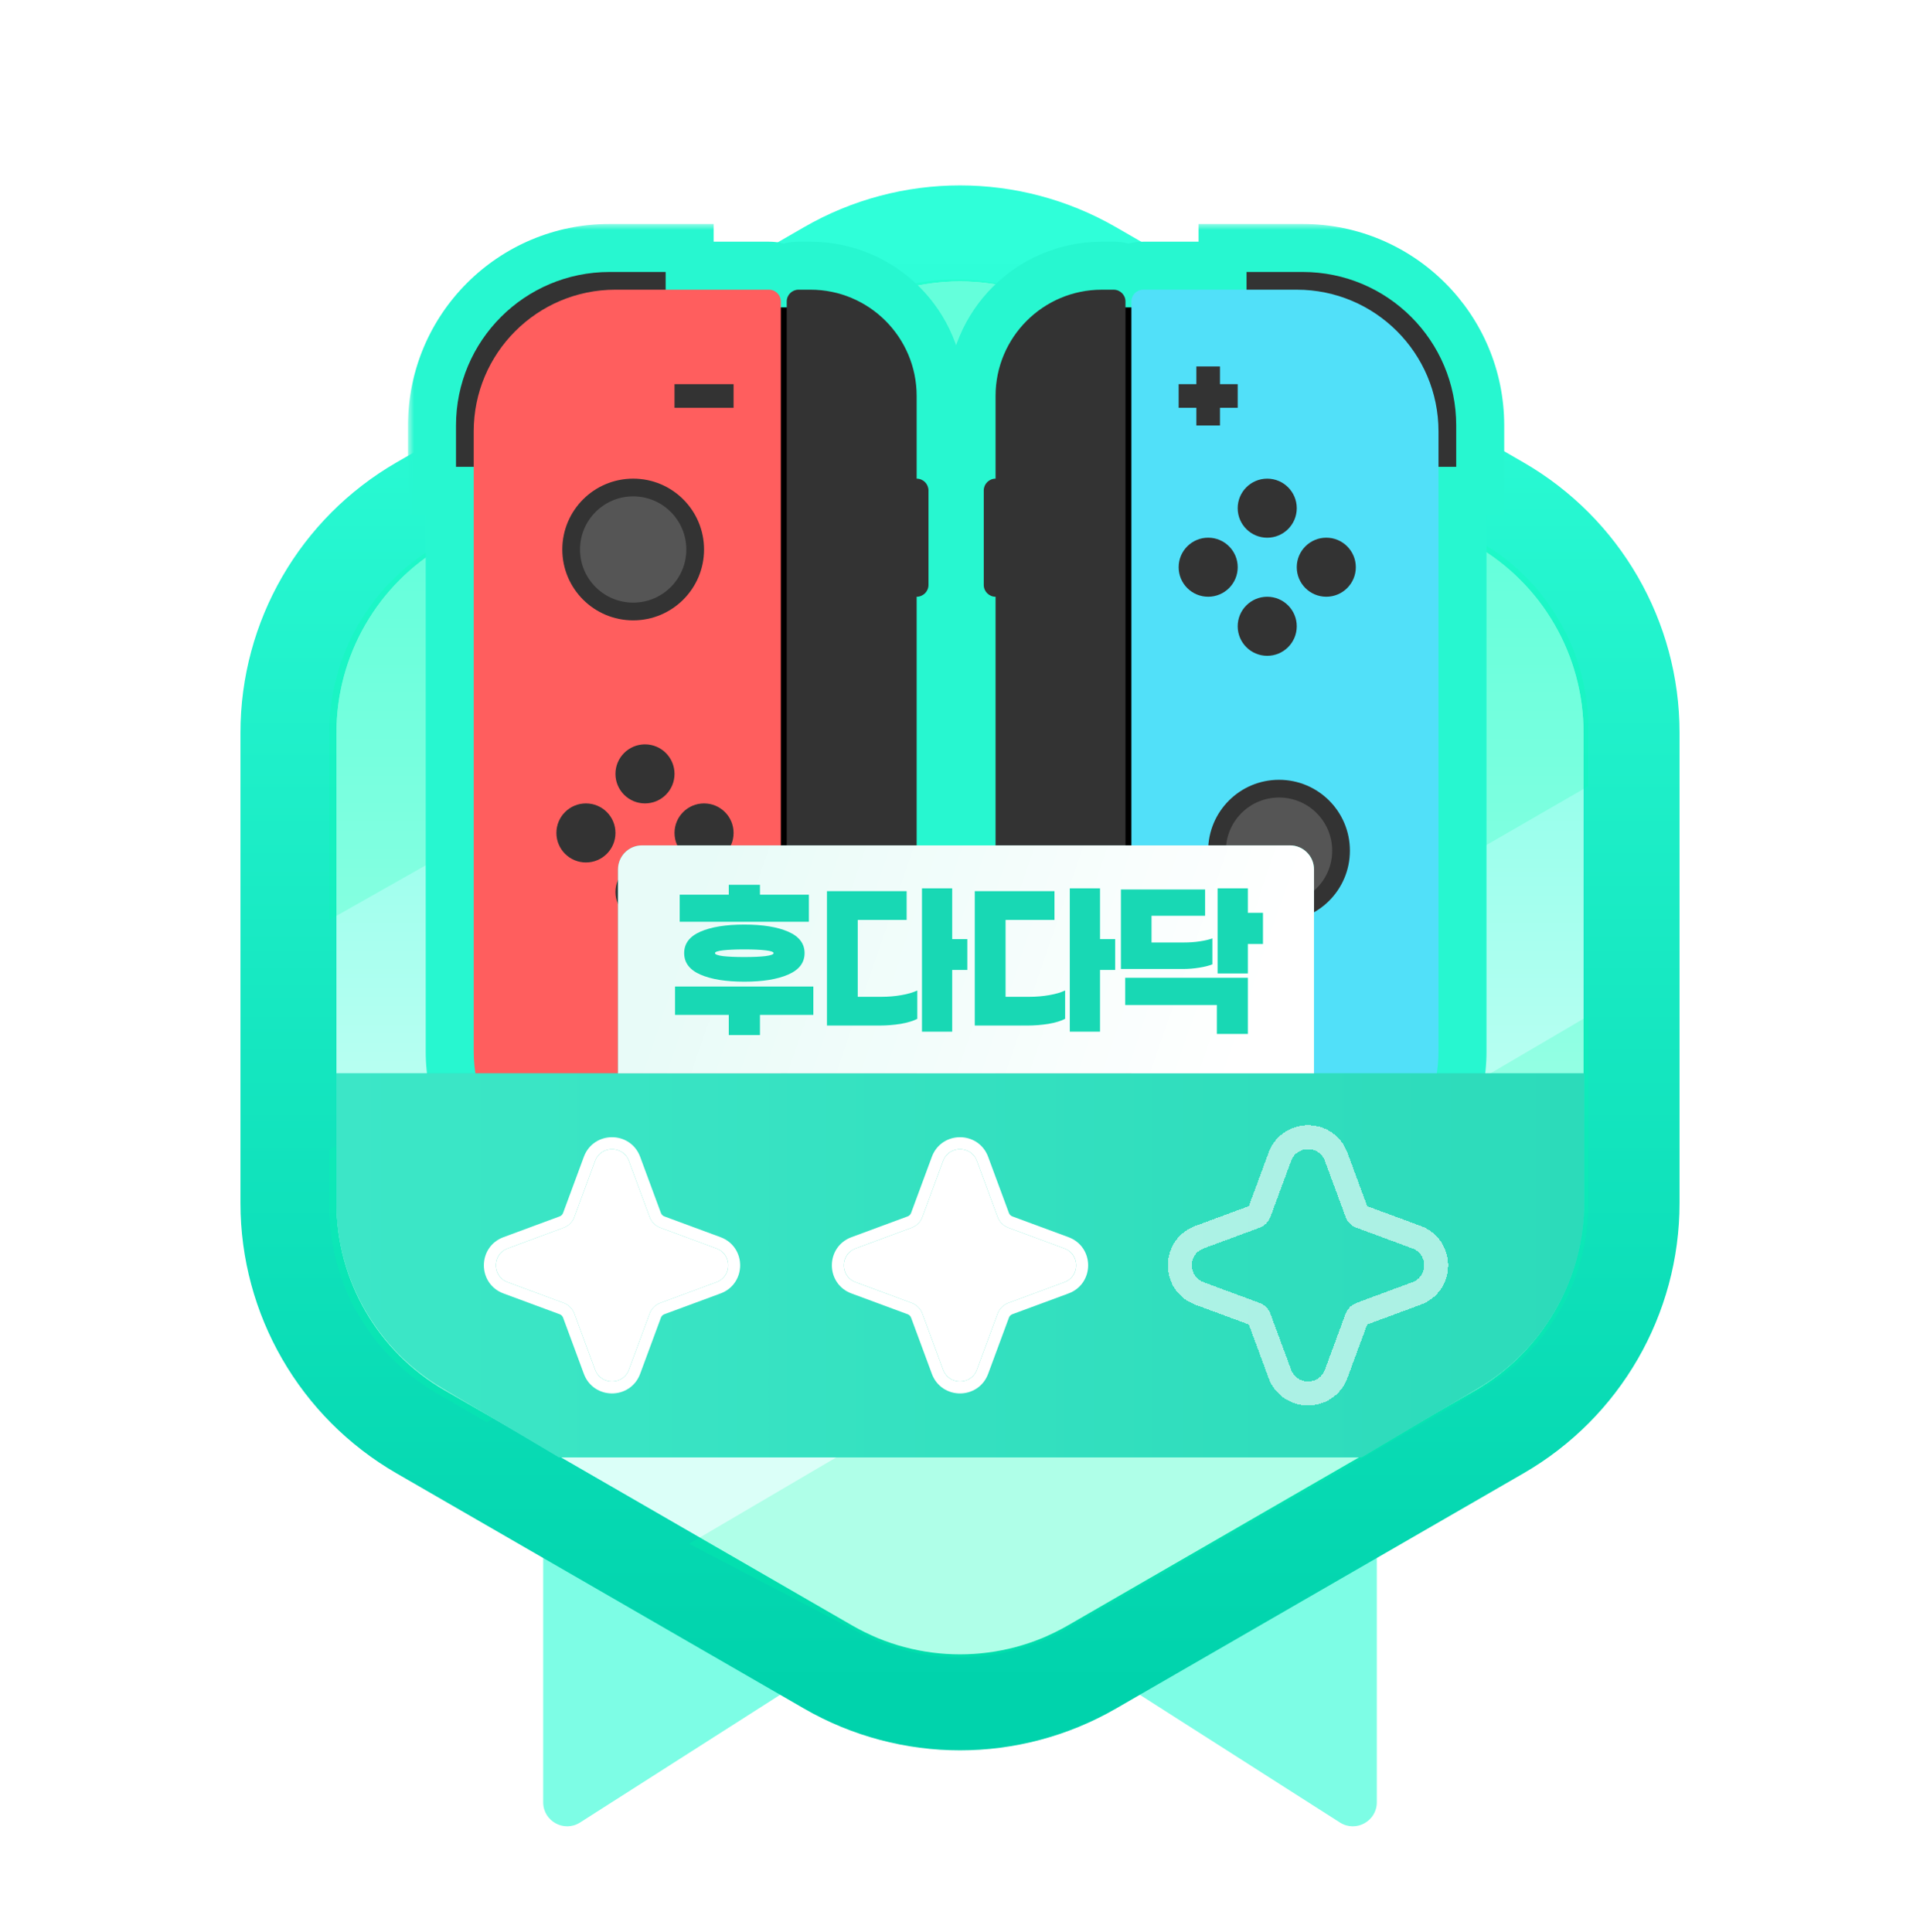 <svg width="160" height="161" viewBox="0 0 160 161" fill="none" xmlns="http://www.w3.org/2000/svg" xmlns:xlink="http://www.w3.org/1999/xlink">
<g filter="url(#filter0_d_6480_17299)">
<path d="M114.735 94.959C114.735 93.854 113.84 92.959 112.735 92.959L47.265 92.959C46.16 92.959 45.265 93.854 45.265 94.959L45.265 150.211C45.265 151.791 47.01 152.747 48.341 151.897L78.924 132.374C79.58 131.955 80.42 131.955 81.076 132.374L111.659 151.897C112.991 152.747 114.735 151.791 114.735 150.211L114.735 94.959Z" fill="#7DFDE5"/>
</g>
<g filter="url(#filter1_d_6480_17299)">
<path d="M71 25.864C76.569 22.649 83.431 22.649 89 25.864L122.962 45.472C128.531 48.687 131.962 54.63 131.962 61.06V100.276C131.962 106.706 128.531 112.649 122.962 115.864L89 135.472C83.431 138.687 76.569 138.687 71 135.472L37.038 115.864C31.469 112.649 28.038 106.706 28.038 100.276V61.06C28.038 54.63 31.469 48.687 37.038 45.472L71 25.864Z" fill="url(#paint0_linear_6480_17299)"/>
<path d="M69 22.4C75.807 18.471 84.193 18.471 91 22.4L124.962 42.008C131.769 45.938 135.962 53.201 135.962 61.06V100.275C135.962 108.135 131.769 115.398 124.962 119.328L91 138.936C84.193 142.865 75.807 142.865 69 138.936L35.038 119.328C28.232 115.398 24.038 108.135 24.038 100.275V61.06C24.038 53.201 28.232 45.938 35.038 42.008L69 22.4Z" stroke="url(#paint1_linear_6480_17299)" stroke-width="8"/>
</g>
<path opacity="0.2" d="M123.367 45.183L119.252 42.807L27.444 95.812V100.564C27.444 106.995 30.875 112.937 36.444 116.152L40.56 118.528L132.367 65.523V60.771C132.367 54.34 128.937 48.398 123.367 45.183Z" fill="#00FFAE"/>
<path opacity="0.2" d="M70.683 25.704L36.444 45.472C30.875 48.687 27.444 54.63 27.444 61.06V76.668L103.387 33.668L88.261 25.468C82.759 22.486 76.103 22.575 70.683 25.704Z" fill="#00FFAE"/>
<path opacity="0.2" d="M88.971 135.723L123.367 115.864C128.936 112.649 132.367 106.706 132.367 100.276V84.668L57.425 128.668L71.639 136.09C77.099 138.941 83.637 138.803 88.971 135.723Z" fill="#00FFAE"/>
<g filter="url(#filter2_d_6480_17299)">
<mask id="path-7-outside-1_6480_17299" maskUnits="userSpaceOnUse" x="34" y="18.668" width="92" height="85" fill="black">
<rect fill="white" x="34" y="18.668" width="92" height="85"/>
<path d="M55.472 24.145H64.083C64.627 24.145 65.067 24.585 65.067 25.129V25.621H65.561V25.129C65.561 24.585 66.001 24.145 66.545 24.145H67.529C72.422 24.145 76.388 28.111 76.388 33.003V39.894H76.389C76.932 39.894 77.373 40.334 77.373 40.878V48.752C77.373 49.296 76.931 49.736 76.388 49.736V74.343H76.389C76.932 74.343 77.373 74.784 77.373 75.327V83.201C77.373 83.745 76.931 84.186 76.388 84.186V89.601C76.388 94.493 72.422 98.46 67.529 98.46H66.545C66.001 98.46 65.561 98.019 65.561 97.476V96.491H65.067V98.46C65.067 99.003 64.626 99.444 64.083 99.444H51.287C44.764 99.444 39.476 94.155 39.476 87.632V38.909H38V35.464C38 28.397 43.729 22.668 50.796 22.668H55.472V24.145ZM108.555 22.668C115.622 22.668 121.351 28.397 121.351 35.464V38.909H119.875V87.632C119.875 94.155 114.587 99.444 108.063 99.444H95.268C94.724 99.444 94.283 99.003 94.283 98.46V96.491H93.791V97.476C93.791 98.019 93.35 98.46 92.807 98.46H91.822C86.93 98.46 82.964 94.493 82.964 89.601V84.186H82.963C82.419 84.185 81.978 83.745 81.978 83.201V75.327C81.978 74.784 82.419 74.343 82.963 74.343H82.964V49.736H82.963C82.419 49.736 81.978 49.295 81.978 48.752V40.878C81.978 40.334 82.419 39.894 82.963 39.894H82.964V33.003C82.964 28.111 86.93 24.145 91.822 24.145H92.807C93.35 24.145 93.791 24.585 93.791 25.129V25.621H94.283V25.129C94.283 24.585 94.724 24.145 95.268 24.145H103.879V22.668H108.555Z"/>
</mask>
<path d="M55.472 24.145H64.083C64.627 24.145 65.067 24.585 65.067 25.129V25.621H65.561V25.129C65.561 24.585 66.001 24.145 66.545 24.145H67.529C72.422 24.145 76.388 28.111 76.388 33.003V39.894H76.389C76.932 39.894 77.373 40.334 77.373 40.878V48.752C77.373 49.296 76.931 49.736 76.388 49.736V74.343H76.389C76.932 74.343 77.373 74.784 77.373 75.327V83.201C77.373 83.745 76.931 84.186 76.388 84.186V89.601C76.388 94.493 72.422 98.46 67.529 98.46H66.545C66.001 98.46 65.561 98.019 65.561 97.476V96.491H65.067V98.46C65.067 99.003 64.626 99.444 64.083 99.444H51.287C44.764 99.444 39.476 94.155 39.476 87.632V38.909H38V35.464C38 28.397 43.729 22.668 50.796 22.668H55.472V24.145ZM108.555 22.668C115.622 22.668 121.351 28.397 121.351 35.464V38.909H119.875V87.632C119.875 94.155 114.587 99.444 108.063 99.444H95.268C94.724 99.444 94.283 99.003 94.283 98.46V96.491H93.791V97.476C93.791 98.019 93.35 98.46 92.807 98.46H91.822C86.93 98.46 82.964 94.493 82.964 89.601V84.186H82.963C82.419 84.185 81.978 83.745 81.978 83.201V75.327C81.978 74.784 82.419 74.343 82.963 74.343H82.964V49.736H82.963C82.419 49.736 81.978 49.295 81.978 48.752V40.878C81.978 40.334 82.419 39.894 82.963 39.894H82.964V33.003C82.964 28.111 86.93 24.145 91.822 24.145H92.807C93.35 24.145 93.791 24.585 93.791 25.129V25.621H94.283V25.129C94.283 24.585 94.724 24.145 95.268 24.145H103.879V22.668H108.555Z" fill="#333333"/>
<path d="M55.472 24.145H51.472V28.145H55.472V24.145ZM65.067 25.621H61.067V29.621H65.067V25.621ZM65.561 25.621V29.621H69.561V25.621H65.561ZM67.529 24.145L67.529 20.145H67.529V24.145ZM76.388 33.003H80.388V33.003L76.388 33.003ZM76.388 39.894H72.388V43.894H76.388V39.894ZM76.389 39.894L76.39 35.894H76.389V39.894ZM76.388 49.736V45.736H72.388V49.736H76.388ZM76.388 74.343H72.388V78.343H76.388V74.343ZM76.389 74.343L76.39 70.343H76.389V74.343ZM76.388 84.186V80.186H72.388V84.186H76.388ZM67.529 98.46V102.46H67.529L67.529 98.46ZM65.561 97.476H61.56V97.477L65.561 97.476ZM65.561 96.491H69.561V92.491H65.561V96.491ZM65.067 96.491V92.491H61.067V96.491H65.067ZM65.067 98.46L69.067 98.461V98.46H65.067ZM51.287 99.444L51.287 103.444H51.287V99.444ZM39.476 38.909H43.476V34.909H39.476V38.909ZM38 38.909H34V42.909H38V38.909ZM38 35.464L34 35.464V35.464H38ZM50.796 22.668V18.668H50.796L50.796 22.668ZM55.472 22.668H59.472V18.668H55.472V22.668ZM108.555 22.668L108.555 18.668H108.555V22.668ZM121.351 35.464H125.351V35.464L121.351 35.464ZM121.351 38.909V42.909H125.351V38.909H121.351ZM119.875 38.909V34.909H115.875V38.909H119.875ZM108.063 99.444V103.444H108.064L108.063 99.444ZM94.283 98.46H90.283V98.461L94.283 98.46ZM94.283 96.491H98.283V92.491H94.283V96.491ZM93.791 96.491V92.491H89.791V96.491H93.791ZM93.791 97.476L97.791 97.477V97.476H93.791ZM91.822 98.46L91.822 102.46H91.822V98.46ZM82.964 84.186H86.964V80.186H82.964V84.186ZM82.963 84.186L82.962 88.186H82.963V84.186ZM82.963 74.343V70.343H82.962L82.963 74.343ZM82.964 74.343V78.343H86.964V74.343H82.964ZM82.964 49.736H86.964V45.736H82.964V49.736ZM82.963 49.736L82.962 53.736H82.963V49.736ZM82.963 39.894V35.894H82.962L82.963 39.894ZM82.964 39.894V43.894H86.964V39.894H82.964ZM82.964 33.003L78.964 33.003V33.003H82.964ZM91.822 24.145V20.145H91.822L91.822 24.145ZM93.791 25.621H89.791V29.621H93.791V25.621ZM94.283 25.621V29.621H98.283V25.621H94.283ZM103.879 24.145V28.145H107.879V24.145H103.879ZM103.879 22.668V18.668H99.879V22.668H103.879ZM55.472 24.145V28.145H64.083V24.145V20.145H55.472V24.145ZM64.083 24.145V28.145C62.417 28.145 61.067 26.794 61.067 25.129H65.067H69.067C69.067 22.376 66.836 20.145 64.083 20.145V24.145ZM65.067 25.129H61.067V25.621H65.067H69.067V25.129H65.067ZM65.067 25.621V29.621H65.561V25.621V21.621H65.067V25.621ZM65.561 25.621H69.561V25.129H65.561H61.56V25.621H65.561ZM65.561 25.129H69.561C69.561 26.794 68.21 28.145 66.545 28.145V24.145V20.145C63.792 20.145 61.56 22.376 61.56 25.129H65.561ZM66.545 24.145V28.145H67.529V24.145V20.145H66.545V24.145ZM67.529 24.145L67.529 28.145C70.212 28.145 72.388 30.32 72.388 33.003L76.388 33.003L80.388 33.003C80.387 25.901 74.631 20.145 67.529 20.145L67.529 24.145ZM76.388 33.003H72.388V39.894H76.388H80.388V33.003H76.388ZM76.388 39.894V43.894H76.389V39.894V35.894H76.388V39.894ZM76.389 39.894L76.387 43.894C74.724 43.893 73.373 42.545 73.373 40.878H77.373H81.373C81.373 38.124 79.14 35.895 76.39 35.894L76.389 39.894ZM77.373 40.878H73.373V48.752H77.373H81.373V40.878H77.373ZM77.373 48.752H73.373C73.373 47.081 74.727 45.736 76.388 45.736V49.736V53.736C79.135 53.736 81.373 51.51 81.373 48.752H77.373ZM76.388 49.736H72.388V74.343H76.388H80.388V49.736H76.388ZM76.388 74.343V78.343H76.389V74.343V70.343H76.388V74.343ZM76.389 74.343L76.387 78.343C74.724 78.342 73.373 76.994 73.373 75.327H77.373H81.373C81.373 72.573 79.14 70.344 76.39 70.343L76.389 74.343ZM77.373 75.327H73.373V83.201H77.373H81.373V75.327H77.373ZM77.373 83.201H73.373C73.373 81.531 74.727 80.186 76.388 80.186V84.186V88.186C79.135 88.186 81.373 85.959 81.373 83.201H77.373ZM76.388 84.186H72.388V89.601H76.388H80.388V84.186H76.388ZM76.388 89.601H72.388C72.388 92.284 70.212 94.46 67.529 94.46L67.529 98.46L67.529 102.46C74.632 102.46 80.388 96.702 80.388 89.601H76.388ZM67.529 98.46V94.46H66.545V98.46V102.46H67.529V98.46ZM66.545 98.46V94.46C68.211 94.46 69.56 95.811 69.561 97.475L65.561 97.476L61.56 97.477C61.561 100.228 63.791 102.46 66.545 102.46V98.46ZM65.561 97.476H69.561V96.491H65.561H61.56V97.476H65.561ZM65.561 96.491V92.491H65.067V96.491V100.491H65.561V96.491ZM65.067 96.491H61.067V98.46H65.067H69.067V96.491H65.067ZM65.067 98.46L61.067 98.459C61.068 96.795 62.416 95.444 64.083 95.444V99.444V103.444C66.837 103.444 69.067 101.212 69.067 98.461L65.067 98.46ZM64.083 99.444V95.444H51.287V99.444V103.444H64.083V99.444ZM51.287 99.444L51.287 95.444C46.973 95.444 43.476 91.946 43.476 87.632H39.476H35.476C35.476 96.364 42.554 103.444 51.287 103.444L51.287 99.444ZM39.476 87.632H43.476V38.909H39.476H35.476V87.632H39.476ZM39.476 38.909V34.909H38V38.909V42.909H39.476V38.909ZM38 38.909H42V35.464H38H34V38.909H38ZM38 35.464L42 35.464C42 30.606 45.938 26.668 50.796 26.668L50.796 22.668L50.796 18.668C41.52 18.668 34 26.188 34 35.464L38 35.464ZM50.796 22.668V26.668H55.472V22.668V18.668H50.796V22.668ZM55.472 22.668H51.472V24.145H55.472H59.472V22.668H55.472ZM108.555 22.668L108.555 26.668C113.412 26.668 117.351 30.606 117.351 35.464L121.351 35.464L125.351 35.464C125.351 26.188 117.831 18.668 108.555 18.668L108.555 22.668ZM121.351 35.464H117.351V38.909H121.351H125.351V35.464H121.351ZM121.351 38.909V34.909H119.875V38.909V42.909H121.351V38.909ZM119.875 38.909H115.875V87.632H119.875H123.875V38.909H119.875ZM119.875 87.632H115.875C115.875 91.946 112.377 95.444 108.063 95.444L108.063 99.444L108.064 103.444C116.796 103.444 123.875 96.364 123.875 87.632H119.875ZM108.063 99.444V95.444H95.268V99.444V103.444H108.063V99.444ZM95.268 99.444V95.444C96.934 95.444 98.283 96.795 98.283 98.459L94.283 98.46L90.283 98.461C90.284 101.212 92.514 103.444 95.268 103.444V99.444ZM94.283 98.46H98.283V96.491H94.283H90.283V98.46H94.283ZM94.283 96.491V92.491H93.791V96.491V100.491H94.283V96.491ZM93.791 96.491H89.791V97.476H93.791H97.791V96.491H93.791ZM93.791 97.476L89.791 97.475C89.791 95.811 91.14 94.46 92.807 94.46V98.46V102.46C95.56 102.46 97.79 100.228 97.791 97.477L93.791 97.476ZM92.807 98.46V94.46H91.822V98.46V102.46H92.807V98.46ZM91.822 98.46L91.822 94.46C89.139 94.46 86.964 92.284 86.964 89.601H82.964H78.964C78.964 96.702 84.72 102.46 91.822 102.46L91.822 98.46ZM82.964 89.601H86.964V84.186H82.964H78.964V89.601H82.964ZM82.964 84.186V80.186H82.963V84.186V88.186H82.964V84.186ZM82.963 84.186L82.964 80.186C84.627 80.186 85.978 81.534 85.978 83.201H81.978H77.978C77.978 85.955 80.211 88.185 82.962 88.186L82.963 84.186ZM81.978 83.201H85.978V75.327H81.978H77.978V83.201H81.978ZM81.978 75.327H85.978C85.978 76.994 84.627 78.342 82.964 78.343L82.963 74.343L82.962 70.343C80.211 70.344 77.978 72.573 77.978 75.327H81.978ZM82.963 74.343V78.343H82.964V74.343V70.343H82.963V74.343ZM82.964 74.343H86.964V49.736H82.964H78.964V74.343H82.964ZM82.964 49.736V45.736H82.963V49.736V53.736H82.964V49.736ZM82.963 49.736L82.964 45.736C84.627 45.737 85.978 47.085 85.978 48.752H81.978H77.978C77.978 51.506 80.211 53.735 82.962 53.736L82.963 49.736ZM81.978 48.752H85.978V40.878H81.978H77.978V48.752H81.978ZM81.978 40.878H85.978C85.978 42.545 84.627 43.893 82.964 43.894L82.963 39.894L82.962 35.894C80.211 35.895 77.978 38.124 77.978 40.878H81.978ZM82.963 39.894V43.894H82.964V39.894V35.894H82.963V39.894ZM82.964 39.894H86.964V33.003H82.964H78.964V39.894H82.964ZM82.964 33.003L86.964 33.003C86.964 30.32 89.139 28.145 91.822 28.145L91.822 24.145L91.822 20.145C84.721 20.145 78.964 25.901 78.964 33.003L82.964 33.003ZM91.822 24.145V28.145H92.807V24.145V20.145H91.822V24.145ZM92.807 24.145V28.145C91.141 28.145 89.791 26.794 89.791 25.129H93.791H97.791C97.791 22.376 95.559 20.145 92.807 20.145V24.145ZM93.791 25.129H89.791V25.621H93.791H97.791V25.129H93.791ZM93.791 25.621V29.621H94.283V25.621V21.621H93.791V25.621ZM94.283 25.621H98.283V25.129H94.283H90.283V25.621H94.283ZM94.283 25.129H98.283C98.283 26.794 96.933 28.145 95.268 28.145V24.145V20.145C92.515 20.145 90.283 22.376 90.283 25.129H94.283ZM95.268 24.145V28.145H103.879V24.145V20.145H95.268V24.145ZM103.879 24.145H107.879V22.668H103.879H99.879V24.145H103.879ZM103.879 22.668V26.668H108.555V22.668V18.668H103.879V22.668Z" fill="#27F7D0" mask="url(#path-7-outside-1_6480_17299)"/>
<rect x="63.592" y="25.621" width="3.937" height="70.87" fill="black"/>
<path d="M38 35.464C38 28.397 43.729 22.668 50.796 22.668L55.471 22.668V38.909H38V35.464Z" fill="#333333"/>
<path d="M39.476 35.956C39.476 29.433 44.764 24.144 51.288 24.144H64.084C64.627 24.144 65.068 24.585 65.068 25.129V98.46C65.068 99.003 64.627 99.444 64.084 99.444H51.288C44.764 99.444 39.476 94.156 39.476 87.632V35.956Z" fill="#FF5E5E"/>
<path d="M65.561 97.475V25.129C65.561 24.585 66.002 24.144 66.545 24.144H67.53C72.422 24.144 76.388 28.111 76.388 33.003V89.601C76.388 94.493 72.422 98.46 67.53 98.46H66.545C66.002 98.46 65.561 98.019 65.561 97.475Z" fill="#333333"/>
<path d="M71.467 48.752V40.878C71.467 40.334 71.907 39.894 72.451 39.894H76.388C76.932 39.894 77.373 40.334 77.373 40.878V48.752C77.373 49.296 76.932 49.737 76.388 49.737H72.451C71.907 49.737 71.467 49.296 71.467 48.752Z" fill="#333333"/>
<path d="M71.467 83.202V75.327C71.467 74.784 71.907 74.343 72.451 74.343H76.388C76.932 74.343 77.372 74.784 77.372 75.327V83.202C77.372 83.745 76.932 84.186 76.388 84.186H72.451C71.907 84.186 71.467 83.745 71.467 83.202Z" fill="#333333"/>
<circle cx="52.765" cy="45.799" r="5.906" fill="#333333"/>
<circle cx="52.765" cy="45.799" r="4.429" transform="rotate(180 52.765 45.799)" fill="#555555"/>
<circle cx="53.749" cy="64.5" r="2.461" fill="#333333"/>
<circle cx="48.828" cy="69.422" r="2.461" fill="#333333"/>
<circle cx="58.671" cy="69.422" r="2.461" fill="#333333"/>
<circle cx="53.749" cy="74.343" r="2.461" fill="#333333"/>
<rect x="56.21" y="83.203" width="4.922" height="4.922" fill="#333333"/>
<rect x="56.21" y="32.019" width="4.922" height="1.969" fill="#333333"/>
<rect width="3.937" height="70.87" transform="matrix(-1 0 0 1 95.759 25.621)" fill="black"/>
<path d="M121.351 35.464C121.351 28.397 115.622 22.668 108.555 22.668L103.879 22.668V38.909H121.351V35.464Z" fill="#333333"/>
<path d="M119.875 35.956C119.875 29.433 114.587 24.145 108.063 24.145H95.267C94.724 24.145 94.283 24.585 94.283 25.129V98.46C94.283 99.003 94.724 99.444 95.267 99.444H108.063C114.587 99.444 119.875 94.156 119.875 87.632V35.956Z" fill="#51E0F9"/>
<path d="M93.79 97.475V25.129C93.79 24.585 93.35 24.145 92.806 24.145H91.822C86.929 24.145 82.963 28.111 82.963 33.003V89.601C82.963 94.493 86.929 98.46 91.822 98.46H92.806C93.35 98.46 93.79 98.019 93.79 97.475Z" fill="#333333"/>
<path d="M87.885 48.752V40.878C87.885 40.334 87.445 39.894 86.901 39.894H82.964C82.42 39.894 81.979 40.334 81.979 40.878V48.752C81.979 49.296 82.42 49.737 82.964 49.737H86.901C87.445 49.737 87.885 49.296 87.885 48.752Z" fill="#333333"/>
<path d="M87.885 83.201V75.327C87.885 74.784 87.445 74.343 86.901 74.343H82.964C82.42 74.343 81.979 74.784 81.979 75.327V83.201C81.979 83.745 82.42 84.186 82.964 84.186H86.901C87.445 84.186 87.885 83.745 87.885 83.201Z" fill="#333333"/>
<circle cx="106.586" cy="70.899" r="5.906" transform="rotate(180 106.586 70.899)" fill="#333333"/>
<circle cx="106.587" cy="70.899" r="4.429" transform="rotate(180 106.587 70.899)" fill="#555555"/>
<circle cx="105.602" cy="52.198" r="2.461" transform="rotate(180 105.602 52.198)" fill="#333333"/>
<circle cx="110.524" cy="47.275" r="2.461" transform="rotate(180 110.524 47.275)" fill="#333333"/>
<circle cx="100.681" cy="47.275" r="2.461" transform="rotate(180 100.681 47.275)" fill="#333333"/>
<circle cx="105.602" cy="42.355" r="2.461" transform="rotate(180 105.602 42.355)" fill="#333333"/>
<rect width="4.922" height="4.922" rx="2.461" transform="matrix(-1 0 0 1 103.142 83.203)" fill="#333333"/>
<rect width="4.922" height="1.969" transform="matrix(-1 0 0 1 103.142 32.019)" fill="#333333"/>
<rect width="4.922" height="1.969" transform="matrix(1.19249e-08 -1 -1 -1.19249e-08 101.665 35.464)" fill="#333333"/>
</g>
<path d="M28.039 89.459V100.209C28.039 106.563 31.389 112.447 36.853 115.689L46.577 121.459H113.464L123.197 115.688C128.665 112.447 132.018 106.561 132.018 100.205V89.459H28.039Z" fill="#29E4C1"/>
<path d="M28.039 89.459V100.209C28.039 106.563 31.389 112.447 36.853 115.689L46.577 121.459H113.464L123.197 115.688C128.665 112.447 132.018 106.561 132.018 100.205V89.459H28.039Z" fill="url(#paint2_linear_6480_17299)"/>
<path d="M28.039 89.459V100.209C28.039 106.563 31.389 112.447 36.853 115.689L46.577 121.459H113.464L123.197 115.688C128.665 112.447 132.018 106.561 132.018 100.205V89.459H28.039Z" fill="url(#pattern0_6480_17299)" fill-opacity="0.2"/>
<g filter="url(#filter3_d_6480_17299)">
<path d="M49.594 96.761C50.077 95.455 51.924 95.455 52.407 96.761L54.137 101.436C54.289 101.847 54.613 102.17 55.023 102.322L59.699 104.052C61.005 104.535 61.005 106.383 59.699 106.866L55.023 108.596C54.613 108.748 54.289 109.071 54.137 109.482L52.407 114.157C51.924 115.463 50.077 115.463 49.594 114.157L47.864 109.482C47.712 109.071 47.388 108.748 46.977 108.596L42.302 106.866C40.996 106.383 40.996 104.535 42.302 104.052L46.977 102.322C47.388 102.17 47.712 101.847 47.864 101.436L49.594 96.761Z" fill="white"/>
<path d="M49.124 96.587C49.769 94.846 52.232 94.846 52.877 96.587L54.606 101.263C54.707 101.536 54.923 101.752 55.197 101.854L59.873 103.583C61.614 104.227 61.614 106.691 59.873 107.335L55.197 109.064C54.923 109.166 54.707 109.382 54.606 109.655L52.877 114.331C52.232 116.072 49.769 116.072 49.124 114.331L47.395 109.655C47.294 109.382 47.078 109.166 46.804 109.064L42.128 107.335C40.387 106.691 40.387 104.227 42.128 103.583L46.804 101.854C47.078 101.752 47.294 101.536 47.395 101.263L49.124 96.587Z" stroke="white"/>
</g>
<g filter="url(#filter4_d_6480_17299)">
<path d="M78.594 96.761C79.077 95.455 80.924 95.455 81.407 96.761L83.137 101.436C83.289 101.847 83.613 102.17 84.023 102.322L88.699 104.052C90.005 104.535 90.005 106.383 88.699 106.866L84.023 108.596C83.613 108.748 83.289 109.071 83.137 109.482L81.407 114.157C80.924 115.463 79.077 115.463 78.594 114.157L76.864 109.482C76.712 109.071 76.388 108.748 75.978 108.596L71.302 106.866C69.996 106.383 69.996 104.535 71.302 104.052L75.978 102.322C76.388 102.17 76.712 101.847 76.864 101.436L78.594 96.761Z" fill="white"/>
<path d="M78.124 96.587C78.769 94.846 81.232 94.846 81.876 96.587L83.606 101.263C83.707 101.536 83.923 101.752 84.197 101.854L88.873 103.583C90.614 104.227 90.614 106.691 88.873 107.335L84.197 109.064C83.923 109.166 83.707 109.382 83.606 109.655L81.876 114.331C81.232 116.072 78.769 116.072 78.124 114.331L76.395 109.655C76.294 109.382 76.078 109.166 75.804 109.064L71.128 107.335C69.387 106.691 69.387 104.227 71.128 103.583L75.804 101.854C76.078 101.752 76.294 101.536 76.395 101.263L78.124 96.587Z" stroke="white"/>
</g>
<g opacity="0.6" filter="url(#filter5_d_6480_17299)">
<path d="M106.656 96.414C107.461 94.237 110.54 94.237 111.345 96.414L113.075 101.089C113.125 101.226 113.234 101.334 113.371 101.385L118.045 103.114C120.222 103.92 120.222 106.998 118.045 107.804L113.371 109.533C113.234 109.584 113.125 109.692 113.075 109.829L111.345 114.504C110.54 116.68 107.461 116.68 106.656 114.504L104.926 109.829C104.876 109.692 104.767 109.584 104.63 109.533L99.956 107.804C97.779 106.998 97.779 103.92 99.956 103.114L104.63 101.385C104.767 101.334 104.876 101.226 104.926 101.089L106.656 96.414Z" stroke="white" stroke-width="2" shape-rendering="crispEdges"/>
</g>
<path d="M51.5 72.459C51.5 71.354 52.395 70.459 53.5 70.459H107.5C108.605 70.459 109.5 71.354 109.5 72.459V89.459H51.5V72.459Z" fill="#18D8B4"/>
<path d="M51.5 72.459C51.5 71.354 52.395 70.459 53.5 70.459H107.5C108.605 70.459 109.5 71.354 109.5 72.459V89.459H51.5V72.459Z" fill="url(#paint3_linear_6480_17299)"/>
<path d="M56.641 76.826V74.57H60.732V73.746H63.33V74.57H67.406V76.826H56.641ZM57.014 79.439C57.014 78.641 57.465 78.044 58.368 77.65C59.27 77.256 60.489 77.059 62.023 77.059C63.558 77.059 64.777 77.256 65.679 77.65C66.591 78.044 67.048 78.641 67.048 79.439C67.048 80.237 66.591 80.834 65.679 81.228C64.777 81.622 63.558 81.819 62.023 81.819C60.489 81.819 59.27 81.622 58.368 81.228C57.465 80.834 57.014 80.237 57.014 79.439ZM64.466 79.439C64.466 79.335 64.243 79.257 63.797 79.206C63.351 79.154 62.76 79.128 62.023 79.128C61.287 79.128 60.696 79.154 60.25 79.206C59.804 79.257 59.581 79.335 59.581 79.439C59.581 79.543 59.799 79.626 60.234 79.688C60.68 79.74 61.277 79.766 62.023 79.766C62.77 79.766 63.361 79.74 63.797 79.688C64.243 79.626 64.466 79.543 64.466 79.439ZM63.33 84.588V86.268H60.732V84.588H56.252V82.223H67.779V84.588H63.33ZM79.35 80.839V85.988H76.831V74.041H79.35V78.272H80.611V80.839H79.35ZM73.502 83.079C74.041 83.079 74.58 83.032 75.119 82.939C75.659 82.846 76.099 82.716 76.442 82.55V84.915C76.11 85.091 75.648 85.231 75.057 85.335C74.466 85.428 73.88 85.475 73.299 85.475H68.913V74.275H75.555V76.67H71.479V83.079H73.502ZM91.669 80.839V85.988H89.149V74.041H91.669V78.272H92.929V80.839H91.669ZM85.82 83.079C86.359 83.079 86.898 83.032 87.438 82.939C87.977 82.846 88.418 82.716 88.76 82.55V84.915C88.428 85.091 87.967 85.231 87.376 85.335C86.784 85.428 86.198 85.475 85.618 85.475H81.231V74.275H87.873V76.67H83.798V83.079H85.82ZM103.987 78.677V81.135H101.467V74.041H103.987V76.079H105.247V78.677H103.987ZM101.032 80.372C100.752 80.486 100.384 80.58 99.927 80.652C99.481 80.725 99.035 80.761 98.59 80.761H93.409V74.135H100.425V76.328H95.961V78.552H98.683C99.129 78.552 99.559 78.521 99.974 78.459C100.399 78.397 100.752 78.314 101.032 78.21V80.372ZM103.987 81.492V86.174H101.405V83.763H93.767V81.492H103.987Z" fill="#18D8B4"/>
<defs>
<filter id="filter0_d_6480_17299" x="43.265" y="90.959" width="73.471" height="63.256" filterUnits="userSpaceOnUse" color-interpolation-filters="sRGB">
<feFlood flood-opacity="0" result="BackgroundImageFix"/>
<feColorMatrix in="SourceAlpha" type="matrix" values="0 0 0 0 0 0 0 0 0 0 0 0 0 0 0 0 0 0 127 0" result="hardAlpha"/>
<feOffset/>
<feGaussianBlur stdDeviation="1"/>
<feComposite in2="hardAlpha" operator="out"/>
<feColorMatrix type="matrix" values="0 0 0 0 0 0 0 0 0 0 0 0 0 0 0 0 0 0 0.25 0"/>
<feBlend mode="normal" in2="BackgroundImageFix" result="effect1_dropShadow_6480_17299"/>
<feBlend mode="normal" in="SourceGraphic" in2="effect1_dropShadow_6480_17299" result="shape"/>
</filter>
<filter id="filter1_d_6480_17299" x="16.039" y="11.453" width="127.923" height="138.431" filterUnits="userSpaceOnUse" color-interpolation-filters="sRGB">
<feFlood flood-opacity="0" result="BackgroundImageFix"/>
<feColorMatrix in="SourceAlpha" type="matrix" values="0 0 0 0 0 0 0 0 0 0 0 0 0 0 0 0 0 0 127 0" result="hardAlpha"/>
<feOffset/>
<feGaussianBlur stdDeviation="2"/>
<feComposite in2="hardAlpha" operator="out"/>
<feColorMatrix type="matrix" values="0 0 0 0 0 0 0 0 0 0 0 0 0 0 0 0 0 0 0.25 0"/>
<feBlend mode="normal" in2="BackgroundImageFix" result="effect1_dropShadow_6480_17299"/>
<feBlend mode="normal" in="SourceGraphic" in2="effect1_dropShadow_6480_17299" result="shape"/>
</filter>
<filter id="filter2_d_6480_17299" x="32" y="16.668" width="95.351" height="88.776" filterUnits="userSpaceOnUse" color-interpolation-filters="sRGB">
<feFlood flood-opacity="0" result="BackgroundImageFix"/>
<feColorMatrix in="SourceAlpha" type="matrix" values="0 0 0 0 0 0 0 0 0 0 0 0 0 0 0 0 0 0 127 0" result="hardAlpha"/>
<feOffset/>
<feGaussianBlur stdDeviation="1"/>
<feComposite in2="hardAlpha" operator="out"/>
<feColorMatrix type="matrix" values="0 0 0 0 0 0 0 0 0 0 0 0 0 0 0 0 0 0 0.12 0"/>
<feBlend mode="normal" in2="BackgroundImageFix" result="effect1_dropShadow_6480_17299"/>
<feBlend mode="normal" in="SourceGraphic" in2="effect1_dropShadow_6480_17299" result="shape"/>
</filter>
<filter id="filter3_d_6480_17299" x="36.323" y="90.781" width="29.355" height="29.355" filterUnits="userSpaceOnUse" color-interpolation-filters="sRGB">
<feFlood flood-opacity="0" result="BackgroundImageFix"/>
<feColorMatrix in="SourceAlpha" type="matrix" values="0 0 0 0 0 0 0 0 0 0 0 0 0 0 0 0 0 0 127 0" result="hardAlpha"/>
<feOffset/>
<feGaussianBlur stdDeviation="2"/>
<feComposite in2="hardAlpha" operator="out"/>
<feColorMatrix type="matrix" values="0 0 0 0 1 0 0 0 0 1 0 0 0 0 1 0 0 0 0.5 0"/>
<feBlend mode="normal" in2="BackgroundImageFix" result="effect1_dropShadow_6480_17299"/>
<feBlend mode="normal" in="SourceGraphic" in2="effect1_dropShadow_6480_17299" result="shape"/>
</filter>
<filter id="filter4_d_6480_17299" x="65.323" y="90.781" width="29.355" height="29.355" filterUnits="userSpaceOnUse" color-interpolation-filters="sRGB">
<feFlood flood-opacity="0" result="BackgroundImageFix"/>
<feColorMatrix in="SourceAlpha" type="matrix" values="0 0 0 0 0 0 0 0 0 0 0 0 0 0 0 0 0 0 127 0" result="hardAlpha"/>
<feOffset/>
<feGaussianBlur stdDeviation="2"/>
<feComposite in2="hardAlpha" operator="out"/>
<feColorMatrix type="matrix" values="0 0 0 0 1 0 0 0 0 1 0 0 0 0 1 0 0 0 0.5 0"/>
<feBlend mode="normal" in2="BackgroundImageFix" result="effect1_dropShadow_6480_17299"/>
<feBlend mode="normal" in="SourceGraphic" in2="effect1_dropShadow_6480_17299" result="shape"/>
</filter>
<filter id="filter5_d_6480_17299" x="95.323" y="91.781" width="27.355" height="27.355" filterUnits="userSpaceOnUse" color-interpolation-filters="sRGB">
<feFlood flood-opacity="0" result="BackgroundImageFix"/>
<feColorMatrix in="SourceAlpha" type="matrix" values="0 0 0 0 0 0 0 0 0 0 0 0 0 0 0 0 0 0 127 0" result="hardAlpha"/>
<feOffset/>
<feGaussianBlur stdDeviation="1"/>
<feComposite in2="hardAlpha" operator="out"/>
<feColorMatrix type="matrix" values="0 0 0 0 0.69 0 0 0 0 1 0 0 0 0 0.945 0 0 0 1 0"/>
<feBlend mode="normal" in2="BackgroundImageFix" result="effect1_dropShadow_6480_17299"/>
<feBlend mode="normal" in="SourceGraphic" in2="effect1_dropShadow_6480_17299" result="shape"/>
</filter>
<linearGradient id="paint0_linear_6480_17299" x1="80" y1="117.275" x2="80" y2="45.067" gradientUnits="userSpaceOnUse">
<stop stop-color="#DBFFF8"/>
<stop offset="1" stop-color="#7DFFE7"/>
</linearGradient>
<linearGradient id="paint1_linear_6480_17299" x1="80" y1="20.668" x2="80" y2="140.668" gradientUnits="userSpaceOnUse">
<stop stop-color="#2FFFD9"/>
<stop offset="1" stop-color="#00D3AC"/>
</linearGradient>
<linearGradient id="paint2_linear_6480_17299" x1="28.039" y1="105.459" x2="132.018" y2="105.459" gradientUnits="userSpaceOnUse">
<stop stop-color="#29E4C1"/>
<stop offset="1" stop-color="#17D7B3"/>
</linearGradient>
<linearGradient id="paint3_linear_6480_17299" x1="58.109" y1="70.459" x2="103.994" y2="86.255" gradientUnits="userSpaceOnUse">
<stop stop-color="white" stop-opacity="0.9"/>
<stop offset="1" stop-color="white"/>
</linearGradient>
<pattern id="pattern0_6480_17299" patternUnits="userSpaceOnUse" patternTransform="matrix(160 0 0 51 28.039 89.459)" preserveAspectRatio="none" viewBox="0 0 160 51" width="1" height="1">
<g id="pattern0_6480_17299_inner">
<g clip-path="url(#clip0_6480_17299)">
<rect x="-1.205" y="-22.873" width="22.642" height="94.092" transform="rotate(15 -1.205 -22.873)" fill="white"/>
<rect x="40.018" y="-22.873" width="22.642" height="94.092" transform="rotate(15 40.018 -22.873)" fill="white"/>
<rect x="81.241" y="-22.873" width="22.642" height="94.092" transform="rotate(15 81.241 -22.873)" fill="white"/>
<rect x="122.464" y="-22.873" width="22.642" height="94.092" transform="rotate(15 122.464 -22.873)" fill="white"/>
<rect x="163.687" y="-22.873" width="22.642" height="94.092" transform="rotate(15 163.687 -22.873)" fill="white"/>
</g>
</g>
</pattern><clipPath id="clip0_6480_17299">
<rect width="160" height="51" fill="white"/>
</clipPath>
</defs>
</svg>
